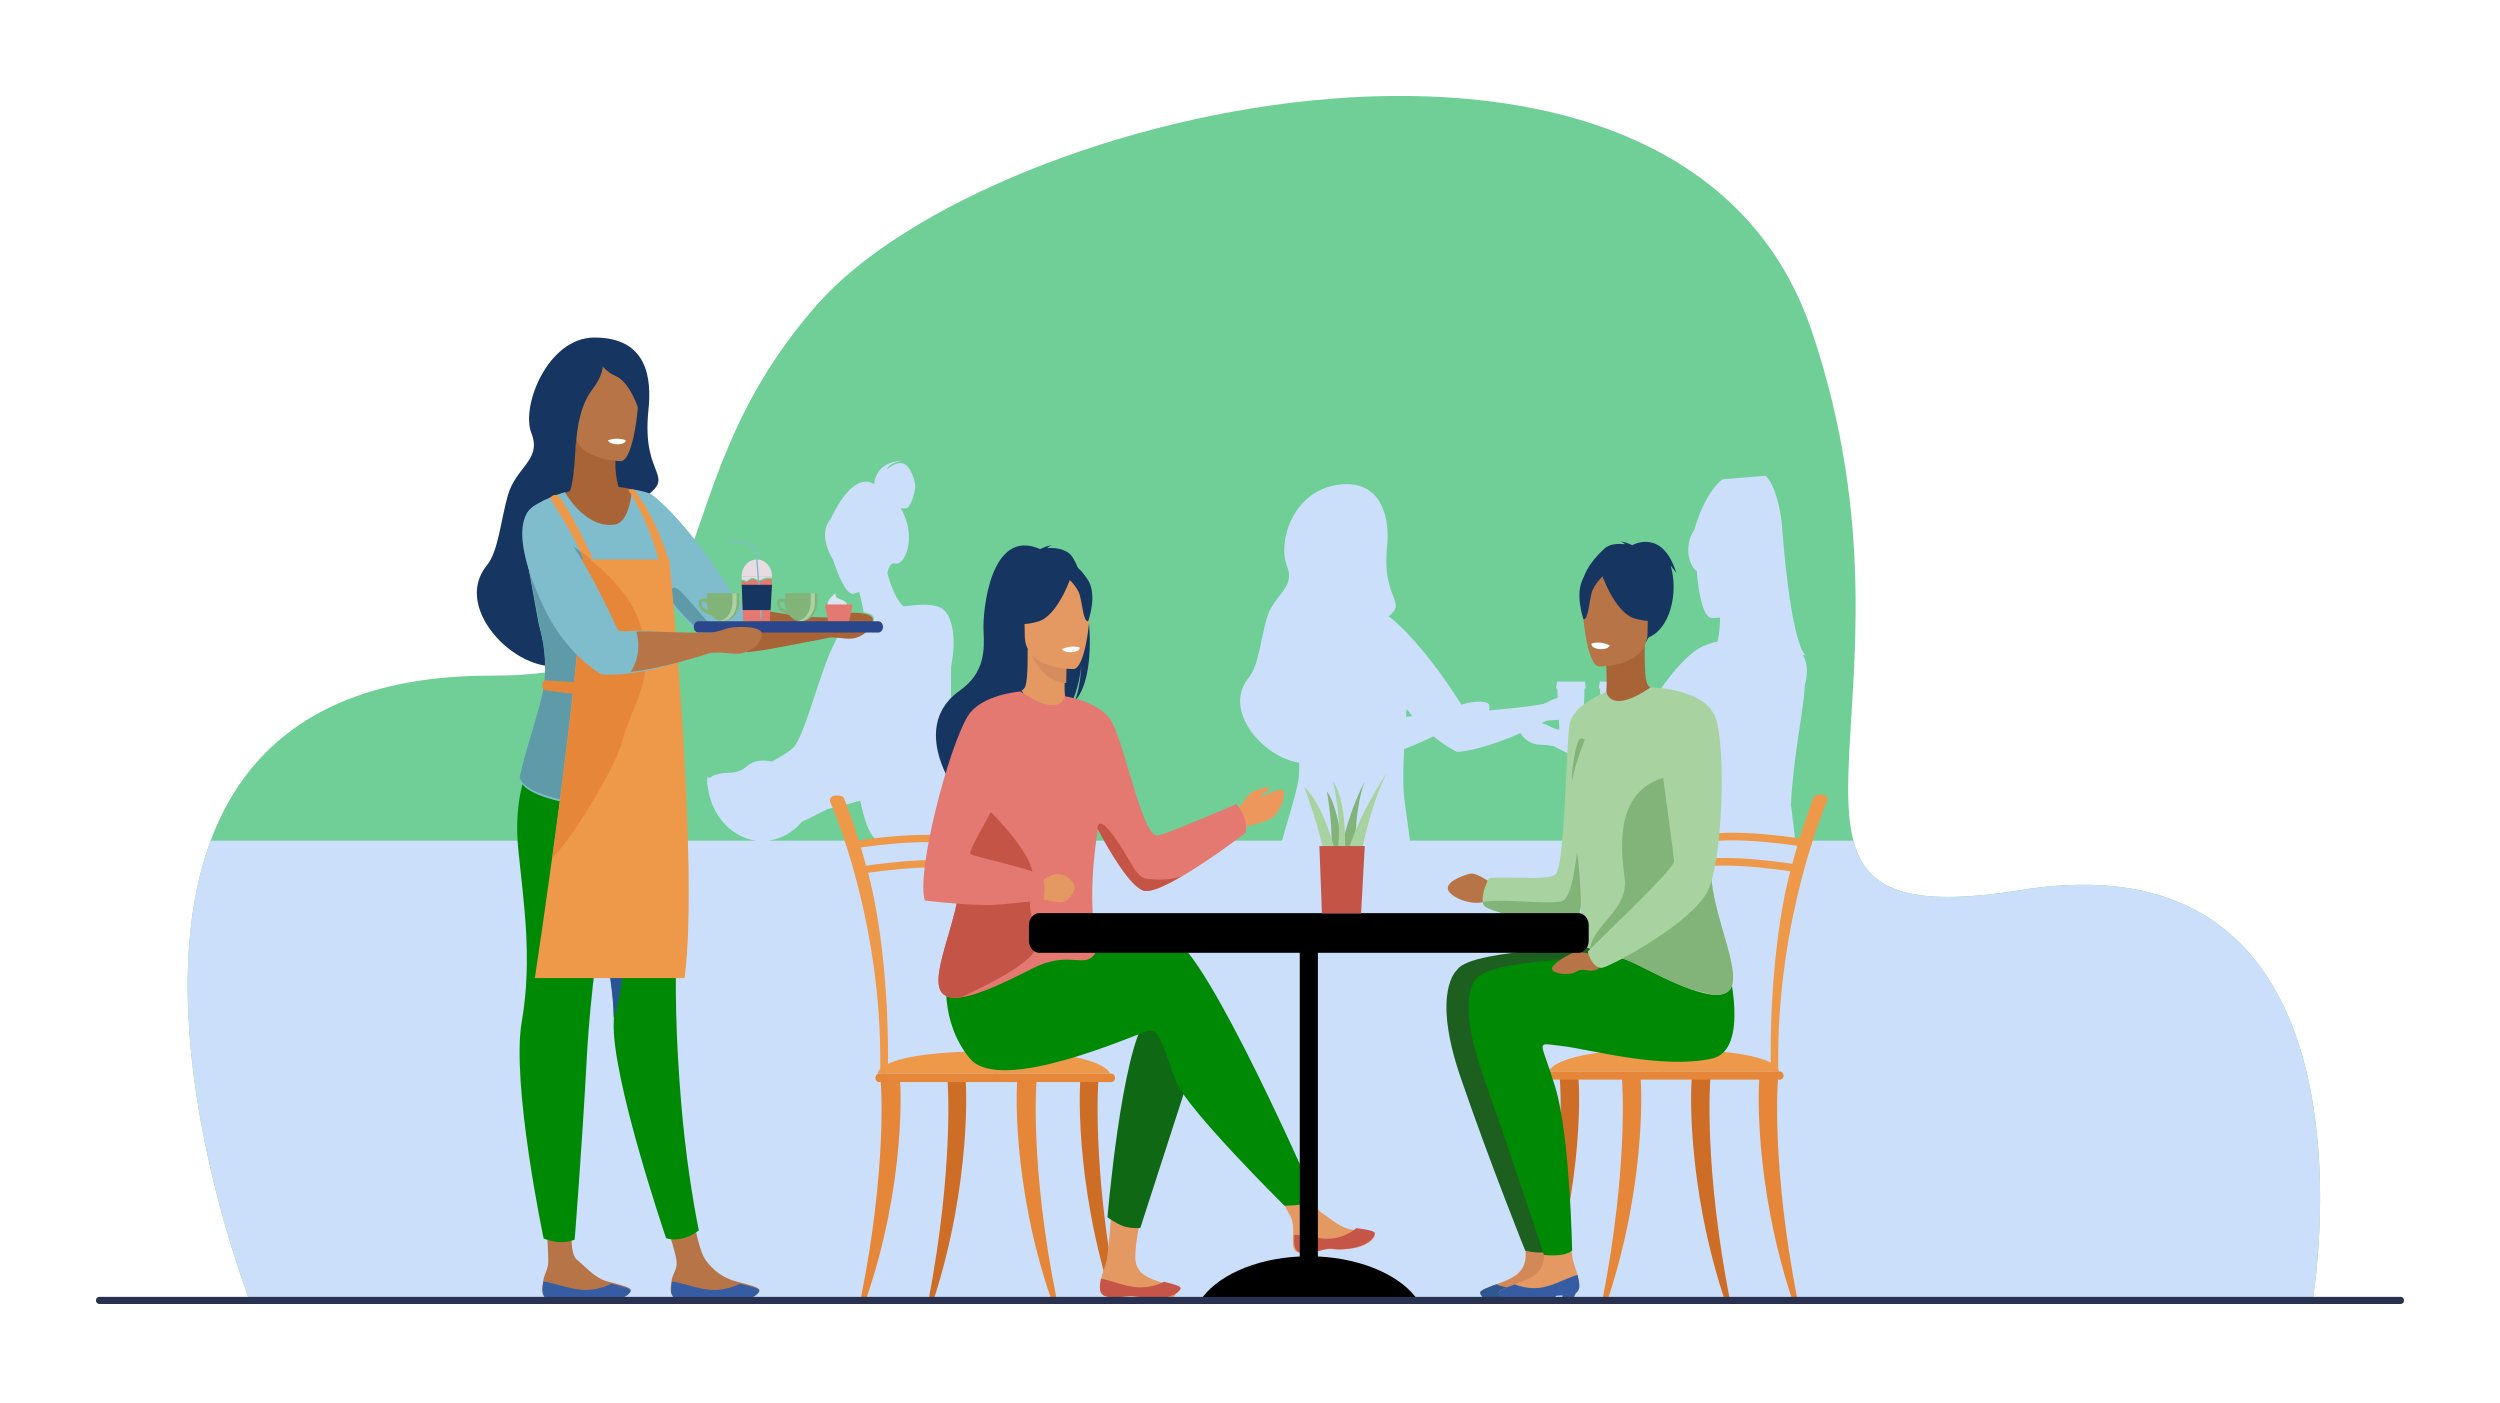 <svg width="834" height="468" viewBox="0 0 834 468" fill="none" xmlns="http://www.w3.org/2000/svg">
<g filter="url(#filter0_d)">
<path d="M88.531 427.47C88.531 427.47 6.025 218.392 168.634 218.392C254.552 218.392 219.157 161.028 277.568 94.639C335.983 28.251 565.838 -25.028 609.316 103.173C652.793 231.372 575.386 306.622 679.219 289.924C803.99 269.861 776.398 427.47 776.398 427.47H88.531Z" fill="#6FCF97"/>
<path d="M776.4 427.454H417.412H381.834H88.523C88.091 426.351 67.6 373.879 67.6 321.782C67.6 305.061 69.71 288.383 75.273 273.452H257.346C248.104 272.322 240.902 263.327 240.902 252.394H242.131C242.733 251.56 244.21 251.299 245.797 250.993C247.671 250.635 251.107 251.354 254.18 248.597C255.682 247.25 257.798 246.718 259.783 246.718C260.752 246.718 261.687 246.846 262.51 247.064C265.971 245.154 269.029 243.252 269.957 242.064C273.295 237.797 277.308 222.304 281.048 212.828H281.038C281.43 211.474 283.715 206.803 284.4 205.418C285.234 205.472 286.179 205.562 287.245 205.699C287.654 205.752 288.052 205.777 288.44 205.777C294.161 205.777 297.483 200.336 296.268 198.596C295.805 197.931 294.59 197.488 293.095 197.243C292.957 196.326 292.754 195.271 292.521 194.199L292.518 194.198V194.198C292.231 192.896 291.907 191.575 291.62 190.45C290.473 190.9 289.689 191.108 289.689 191.108C289.618 191.123 289.544 191.129 289.473 191.129C287.273 191.129 284.572 185.004 282.952 179.858C282.952 179.858 278.733 173.306 280.802 168.324C281.227 167.306 281.673 166.62 282.115 166.17C282.996 164.199 287.965 153.682 293.831 153.682C294.743 153.682 295.677 153.936 296.619 154.515C296.639 153.88 297.064 147.041 306.121 146.684C306.121 146.684 301.669 147.295 300.899 149.547C300.899 149.547 303.15 147.482 305.351 147.482C305.705 147.482 306.06 147.535 306.401 147.659C308.872 148.554 310.32 153.531 310.337 155.167C310.35 156.804 308.98 162.08 307.41 162.529C307.137 162.608 306.84 162.64 306.543 162.64C306.195 162.64 305.844 162.597 305.513 162.531C305.928 163.28 306.34 164.106 306.728 165.029C310.158 173.126 306.978 181.049 304.028 181.049C303.869 181.049 303.714 181.026 303.556 180.979C303.417 180.937 303.286 180.917 303.157 180.917C301.517 180.917 301.041 184.239 301.041 184.239L301.031 184.231C302.678 190.612 305.108 194.447 306.526 195.294C306.863 195.25 307.231 195.208 307.582 195.169L307.586 195.157L310.114 194.896L310.164 194.891L310.191 194.889C310.921 194.815 311.967 194.737 313.121 194.737C314.958 194.737 317.074 194.935 318.633 195.66C318.633 195.66 319.737 196.012 320.851 197.642C321.965 199.268 323.085 202.167 323.123 207.262L323.119 207.259V207.264C323.129 207.831 323.119 208.43 323.096 209.058C323.025 210.861 322.734 213.048 322.276 215.477C322.289 219.048 322.276 224.398 322.262 228.103C325.792 232.637 336.989 259.565 337.107 264.67C337.124 265.392 336.601 266.079 335.669 266.724C336.155 268.672 336.547 270.913 336.756 273.452H417.412H432.678C434.461 266.945 437.259 258.443 438.095 253.508C438.207 252.86 438.285 252.278 438.319 251.765C438.427 250.259 438.46 248.819 438.437 247.429C426.484 245.767 412.588 229.896 421.597 219.044C424.851 215.124 425.549 206.391 427.561 199.357C429.9 191.169 437.353 189.333 434.299 181.719C431.244 174.105 436.017 156.982 451.171 154.749C452.262 154.588 453.29 154.511 454.259 154.511C466.642 154.511 468.617 167.118 467.759 175.216C465.847 193.149 474.682 193.353 468.215 198.702C468.586 198.855 468.729 198.951 468.729 198.951C468.729 198.951 478.532 205.987 492.562 228.099C494.247 227.486 496.63 227.051 498.558 227.051C499.935 227.051 501.089 227.272 501.577 227.808C501.974 228.239 502.016 229.054 501.73 230.001C505.745 229.578 511.815 229.209 519.669 227.901C520.49 227.602 521.417 227.206 522.28 226.709C522.868 226.373 523.705 226.067 524.648 225.821L524.478 222.684H524.065L524.452 220.382H533.757L534.022 222.684H533.609L533.482 226.09L533.207 233.212L533.085 236.489H537.55C537.523 235.964 537.629 235.53 537.883 235.254C538.18 234.936 538.704 234.73 539.382 234.614L539.303 233.212L538.921 226.09L538.736 222.684H538.323L538.704 220.382H548.015L548.275 222.684H547.862L547.734 226.09L547.464 233.212L547.369 235.731C547.639 235.844 547.883 235.964 548.095 236.085C548.349 236.229 548.598 236.364 548.857 236.489H550.833C564.127 211.384 573.289 208.506 573.289 208.506C574.11 208.185 575.074 207.752 575.943 207.499C576.091 207.446 576.24 207.398 576.398 207.362L576.446 207.351C576.642 207.291 576.833 207.242 577.018 207.213L577.008 207.233C577.32 207.166 577.627 207.099 577.94 207.04C578.655 204.145 578.819 201.262 578.792 199.056C577.876 199.126 577.113 199.143 576.6 199.143C576.139 199.143 575.869 199.129 575.869 199.129C573.12 198.789 571.568 190.551 571.044 183.561C571.044 183.558 567.628 181.169 568.29 174.956C568.507 172.96 569.211 171.204 570.218 169.736H570.212C574.275 155.892 579.756 152.885 579.756 152.885L593.993 151.721C597.367 154.906 598.791 162.929 599.247 166.279C599.337 166.804 599.395 167.313 599.427 167.785C599.634 170.844 602.186 206.42 607.366 211.67L606.339 211.493C607.583 213.234 608.457 216.288 607.107 221.573C606.529 231.341 603.24 245.076 602.435 261.848C602.52 262.065 602.584 262.294 602.61 262.535L603.913 273.452H623.298C626.523 285.708 635.003 292.23 654.795 292.23C661.543 292.23 669.599 291.473 679.217 289.924C686.679 288.724 693.607 288.162 700.021 288.162C767.926 288.162 778.995 351.412 778.995 392.676C778.995 412.247 776.5 426.871 776.4 427.454V427.454ZM483.193 238.663C480.55 239.924 477.07 241.497 473.411 242.898C473.13 248.256 472.982 253.601 473.331 258.062C473.559 260.912 474.666 267.823 475.365 273.452H562.824C562.861 266.743 562.972 260.714 563.221 258.648L563.904 249.498C562.405 248.885 560.96 248.263 559.62 247.661C555.531 250.838 552.602 252.134 552.602 252.134C550.552 252.021 548.195 251.583 545.727 250.946C543.079 250.267 540.298 249.362 537.645 248.392C530.484 245.783 523.742 242.184 523.128 241.858C522.058 241.664 520.622 241.497 518.689 241.435C515.522 241.333 513.313 239.432 512.244 237.564C510.316 238.414 508.192 239.291 506.031 240.076C505.385 240.312 504.728 240.546 504.066 240.775C504.018 240.79 503.976 240.806 503.928 240.821C503.298 241.039 502.673 241.244 502.037 241.446C501.99 241.462 501.947 241.477 501.9 241.493C501.264 241.695 500.634 241.885 499.998 242.071C499.961 242.079 499.93 242.091 499.892 242.102C499.257 242.285 498.621 242.46 498.002 242.622L497.954 242.634C497.88 242.653 497.806 242.669 497.737 242.689C497.53 242.739 497.324 242.794 497.117 242.84C496.995 242.871 496.874 242.898 496.746 242.929C496.566 242.968 496.392 243.01 496.211 243.049C496.058 243.085 495.91 243.116 495.756 243.151C495.613 243.182 495.465 243.213 495.322 243.24C495.131 243.278 494.951 243.314 494.766 243.349C494.66 243.368 494.548 243.388 494.437 243.407C494.22 243.45 493.998 243.484 493.786 243.519C493.712 243.527 493.643 243.543 493.574 243.55C493.32 243.589 493.076 243.624 492.827 243.655C492.795 243.659 492.758 243.667 492.721 243.671C492.451 243.705 492.181 243.733 491.921 243.756L491.884 243.76C491.614 243.787 491.344 243.807 491.074 243.822C491.074 243.822 487.727 242.339 483.193 238.663V238.663ZM291.971 260.085C290.415 260.547 288.869 260.974 287.394 261.362C285.335 261.906 283.418 262.372 281.821 262.745C281.73 262.768 281.642 262.787 281.558 262.807L281.507 262.822C280.363 263.117 276.407 265.377 272.701 267.057C272.643 267.081 272.593 267.104 272.535 267.127C269.619 270.591 265.687 272.912 261.289 273.452H296.784C296.821 273.172 296.855 272.896 296.892 272.629C294.894 271.231 293.271 266.359 291.971 260.085V260.085ZM525.045 233.115L524.997 233.122C523.064 233.181 521.618 233.351 520.554 233.542C520.416 233.616 519.971 233.852 519.288 234.206C520.125 234.439 520.866 234.718 521.396 235.025C522.264 235.522 523.191 235.914 524.012 236.213C524.42 236.283 524.822 236.349 525.225 236.411L525.05 233.212L525.045 233.115V233.115ZM474.232 229.531C474.184 230.374 474.131 231.236 474.078 232.121C474.751 232.044 475.444 231.962 476.175 231.877C475.529 231.135 474.878 230.354 474.232 229.531ZM570.996 182.834C571.001 183.072 571.017 183.309 571.044 183.551C571.028 183.31 571.012 183.072 570.996 182.834Z" fill="#CBDFFA"/>
<path d="M228.776 423.571C229.024 426.976 233.388 426.678 238.295 426.007C243.203 425.332 241.87 427.025 248.748 427.075C255.627 427.124 257.978 424.577 258.304 423.483C258.596 422.514 255.277 421.725 251.728 420.795C251.281 420.68 250.833 420.558 250.386 420.436C246.383 419.342 242.923 416.936 240.277 413.169C237.294 408.921 234.567 389.586 234.567 389.586L223.82 391.816C223.82 391.816 230.075 408.387 230.717 413.821C231.005 416.261 229.444 417.889 229.078 420.025C228.882 421.184 228.688 422.373 228.776 423.571" fill="#B77446"/>
<path d="M238.338 426.358C240.28 425.865 241.934 427.029 248.785 427.075C255.638 427.121 257.98 424.751 258.304 423.733C258.595 422.831 255.289 422.097 251.753 421.231L251.712 421.299C251.712 421.299 247.319 423.789 241.673 423.247C237.072 422.803 232.366 420.848 229.191 420.515C228.996 421.593 228.802 422.7 228.891 423.814C229.138 426.983 232.534 427.838 238.338 426.358" fill="#365DA4"/>
<path d="M238.126 403.465C238.126 403.465 235.398 405.573 232.833 406.116C228.987 406.931 227.201 406.027 227.201 406.027C227.201 406.027 208.7 351.817 209.755 333.5C209.781 333.058 209.795 332.592 209.8 332.095C209.83 328.917 209.439 324.683 208.762 319.809C208.513 318.02 208.226 316.149 207.906 314.213C207.165 309.696 206.247 304.822 205.237 299.854C204.795 297.669 204.33 295.461 203.86 293.257C199.209 271.583 193.525 250.224 193.525 250.224C193.525 250.224 226.912 237.499 228.8 249.393C229.525 253.957 231.938 272.224 230.852 300.153C229.975 322.634 230.542 340.171 232.206 360.521C233.67 378.396 236.175 393.771 238.126 403.465" fill="#008905"/>
<path d="M209.703 332.414C209.735 329.196 209.334 324.91 208.641 319.975C208.386 318.163 208.092 316.27 207.765 314.309C207.006 309.735 206.066 304.801 205.033 299.771C204.58 297.559 204.105 295.323 203.623 293.092C204.298 286.397 204.842 281.803 204.842 281.803C204.842 281.803 219.032 304.046 209.703 332.414" fill="#285493"/>
<path d="M185.973 423.58C186.22 426.976 190.532 426.98 195.42 426.307C200.308 425.634 199.016 427.025 205.867 427.075C212.718 427.124 215.062 424.584 215.387 423.493C215.676 422.527 212.371 421.74 208.835 420.812C208.39 420.698 207.944 420.576 207.498 420.455C203.51 419.363 200.853 416.07 197.429 413.207C194.185 410.492 196.455 397.331 196.455 397.331L186.389 393.335C186.389 393.335 187.907 406.571 187.907 413.857C187.907 416.314 186.638 417.914 186.273 420.044C186.078 421.2 185.885 422.386 185.973 423.58" fill="#B77446"/>
<path d="M195.42 426.356C196.562 426.083 199.016 427.026 205.867 427.072C212.718 427.119 215.062 424.749 215.387 423.732C215.676 422.831 212.371 422.097 208.835 421.231L208.794 421.299C208.794 421.299 204.401 423.788 198.755 423.246C194.154 422.802 189.448 420.848 186.273 420.515C186.078 421.593 185.885 422.699 185.973 423.813C186.22 426.98 189.139 427.87 195.42 426.356" fill="#365DA4"/>
<path d="M213.721 246.245C213.721 246.245 202.734 309.381 200.878 343.744C199.022 378.106 196.705 406.554 196.705 406.554C196.705 406.554 194.308 407.55 191.557 407.372C188.652 407.178 186.35 406.147 186.35 406.147C186.35 406.147 175.46 354.448 179.067 333.753C182.674 313.058 179.669 293.973 177.938 276.807C175.455 252.195 185.007 240.754 191.675 232.954C198.424 225.062 213.721 246.245 213.721 246.245Z" fill="#008905"/>
<path d="M221.319 129.803C222.404 119.495 221.206 105.575 203.266 105.603C187.774 105.63 178.698 128.492 182.265 137.483C185.831 146.477 177.131 148.648 174.4 158.315C172.053 166.624 171.236 176.937 167.439 181.566C155.197 196.489 179.191 219.441 193.656 214.602C220.003 205.786 223.396 204.472 222.461 180.38C221.981 168.036 213.729 163.255 218.969 159.684C231.625 151.056 218.865 153.137 221.319 129.803" fill="#163560"/>
<path d="M217.388 156.598C217.115 156.598 214.963 155.846 211.351 155.454C209.589 149.393 210.544 143.049 210.544 143.049L197.18 138.406C196.536 154.625 195.26 156.648 194.992 156.896C192.226 157.648 189.268 158.694 186.142 160.148C186.142 160.148 194.674 215.862 191.009 226.492C187.344 237.127 185.951 246.564 185.951 246.564L225.711 247.126C225.711 247.126 225.155 210.63 226.987 197.713C228.819 184.796 217.388 156.598 217.388 156.598" fill="#A86337"/>
<path d="M212.168 146.841C212.168 146.841 195.913 146.798 196.092 135.086C196.272 123.37 194.295 115.475 204.681 115.009C215.068 114.539 217.015 119.052 217.777 122.979C218.539 126.905 216.401 146.551 212.168 146.841" fill="#B77446"/>
<path d="M248.567 211.137C250.972 211.004 253.383 210.348 256.639 210.086L256.431 196.168C253.844 196.203 251.869 195.008 251.317 194.106C233.921 165.707 222.318 157.94 222.318 157.94C222.318 157.94 221.005 157.034 215.869 156.214C215.869 156.214 215.131 167.012 210.351 167.929C202.083 169.511 195.421 160.72 193.476 157.178C193.476 157.178 183.982 159.963 181.195 163.649C179.193 166.297 179.455 172.639 180.048 176.626C180.237 177.888 180.459 178.919 180.652 179.516C181.24 181.32 183.463 194.559 184.477 199.831C184.501 199.964 184.524 200.089 184.546 200.202C184.617 200.554 184.678 200.862 184.734 201.124L184.739 201.143C184.798 201.425 184.848 201.643 184.888 201.788C184.911 201.87 184.934 201.96 184.959 202.046L184.963 202.061C186.428 207.482 187.31 213.008 186.791 219.783C186.729 220.58 186.572 221.541 186.338 222.622C185.015 230.495 179.518 246.019 178.377 253.146C179.035 254.755 180.525 256.028 182.339 257.043C184.704 258.367 187.612 259.25 189.927 259.867C191.719 260.347 194.476 260.882 197.655 261.296C199.341 261.515 201.147 261.702 202.987 261.823C203.246 261.843 203.503 261.862 203.763 261.874C215.628 262.558 228.914 262.218 230.645 255.669C231.475 252.529 228.167 233.635 227.726 228.019C226.955 218.159 228.212 204.654 228.779 194.196C238.517 206.654 248.567 211.137 248.567 211.137" fill="#80BDCC"/>
<path d="M205.864 112.659C205.864 112.659 207.594 116.511 202.511 123.043C197.428 129.576 197.18 141.218 197.18 141.218C197.18 141.218 188.613 122.288 193.184 116.241C197.754 110.199 205.864 112.659 205.864 112.659" fill="#163560"/>
<path d="M201.098 107.989C201.098 107.989 209.126 104.889 217.093 113.944C220.524 117.847 220.006 125.518 218.168 129.971C218.168 129.971 215.345 120.433 210.207 118.349C205.068 116.273 201.098 107.989 201.098 107.989Z" fill="#163560"/>
<path d="M207.831 139.856C207.831 139.856 208.015 141.144 211.097 141.217C211.097 141.217 213.684 141.28 213.721 139.887C213.721 139.887 211.309 138.684 207.831 139.856" fill="white"/>
<path d="M212.527 240.199C210.256 249.02 208.937 256.277 203.235 261.184C201.377 261.063 199.552 260.877 197.849 260.659C194.639 260.246 191.854 259.713 190.044 259.235C187.705 258.62 184.767 257.74 182.379 256.421C180.547 255.409 179.042 254.141 178.377 252.538C179.53 245.436 185.082 229.969 186.418 222.124C186.549 221.357 186.64 220.668 186.683 220.065C187.178 213.038 186.383 207.267 185.029 201.636L185.025 201.621C184.951 201.317 184.878 201.022 184.803 200.722L184.799 200.699C184.751 200.508 184.687 200.193 184.608 199.784C184.587 199.671 184.563 199.547 184.539 199.415C183.624 194.438 180.891 179.157 180.281 177.122C180.088 176.476 180.211 175.036 180.023 173.674L184.813 168.397C184.813 168.397 212.296 181.838 218.35 200.376C224.405 218.914 215.787 227.548 212.527 240.199" fill="#5F9AA8"/>
<path d="M266.738 206.239C260.714 208.404 254.161 210.303 249.17 210.573C249.17 210.573 238.986 206.144 229.19 193.798C228.776 191.698 228.378 188.18 230.62 189.198C233.766 190.619 245.398 207.547 249.8 207.901C252.95 208.153 261.908 206.948 266.738 206.239Z" fill="#5F9AA8"/>
<path d="M295.942 198.974C294.653 197.128 287.533 197.005 284.722 198.087C283.647 198.504 282.509 198.789 281.515 198.981C275.463 199.012 270.422 198.38 266.365 197.748C262.039 197.074 258.835 196.4 256.712 196.531C255.527 199.239 253.723 204.07 254.19 210.573C257.364 210.28 261.065 209.695 264.286 209.067C272.994 207.38 281.034 205.931 281.753 205.677C283.019 205.654 284.719 205.731 286.965 206.02C293.377 206.848 297.235 200.815 295.942 198.974Z" fill="#A86337"/>
<path d="M239.212 195.125C239.481 195.924 240.691 196.356 241.287 196.524C241.049 195.893 240.899 195.207 240.858 194.486C240.49 193.906 239.909 193.569 239.483 193.655C239.102 193.737 238.872 194.109 239.212 195.125V195.125ZM238.65 192.898C239.153 192.538 240.134 192.679 240.845 192.851V191.664C240.845 191.401 240.861 191.146 240.889 190.891H251.547C251.574 191.146 251.59 191.401 251.59 191.664V194.074C251.59 197.477 249.173 200.264 246.217 200.264C244.617 200.264 243.175 199.444 242.189 198.155L242.19 198.159C242.19 198.159 239.654 197.437 238.858 196.348C238.062 195.262 237.804 193.498 238.65 192.898" fill="#82B378"/>
<path d="M250.749 191.664V194.074C250.749 197.477 248.412 200.264 245.556 200.264C245.32 200.264 245.086 200.244 244.858 200.205C247.387 199.797 249.353 197.194 249.353 194.074V191.664C249.353 191.405 249.338 191.142 249.31 190.891H250.707C250.734 191.142 250.749 191.405 250.749 191.664Z" fill="#ACD1A3"/>
<path d="M265.3 195.125C265.569 195.924 266.777 196.356 267.373 196.524C267.134 195.889 266.985 195.203 266.944 194.486C266.576 193.906 265.994 193.565 265.569 193.655C265.188 193.733 264.96 194.109 265.3 195.125ZM264.735 192.894C265.239 192.538 266.222 192.679 266.93 192.847V191.664C266.93 191.401 266.947 191.142 266.974 190.891H277.633C277.661 191.142 277.678 191.401 277.678 191.664V194.074C277.678 197.477 275.258 200.264 272.304 200.264C270.704 200.264 269.261 199.444 268.275 198.155H268.278C268.278 198.155 265.739 197.437 264.946 196.348C264.15 195.258 263.891 193.498 264.735 192.894" fill="#82B378"/>
<path d="M276.836 191.664V194.074C276.836 197.477 274.499 200.264 271.643 200.264C271.406 200.264 271.172 200.244 270.945 200.205C273.476 199.797 275.441 197.194 275.441 194.074V191.664C275.441 191.401 275.427 191.142 275.398 190.891H276.797C276.823 191.142 276.836 191.401 276.836 191.664" fill="#ACD1A3"/>
<path d="M252.432 186.84L252.492 188.306L252.536 189.384L252.812 196.247L252.837 196.832L252.976 200.264H261.729L261.926 196.832L261.96 196.247L262.357 189.384L262.42 188.306L262.53 186.359L262.506 186.299C262.506 186.299 260.465 185.9 259.24 186.743C258.58 187.198 257.886 186.926 257.213 186.658C256.64 186.43 256.08 186.199 255.566 186.419C254.45 186.9 254.375 187.504 253.487 187.105C253.221 186.982 252.839 186.9 252.432 186.84" fill="#E37970"/>
<path d="M261.927 196.515L261.933 196.387L262.328 189.067L262.389 187.917L262.499 185.841L262.475 185.777C262.475 185.777 261.995 185.678 261.361 185.678C260.692 185.678 259.856 185.789 259.232 186.25C258.978 186.437 258.717 186.509 258.453 186.509C258.042 186.509 257.627 186.334 257.219 186.159C256.814 185.984 256.413 185.809 256.033 185.809C255.878 185.809 255.731 185.837 255.583 185.904C254.73 186.302 254.49 186.776 254.02 186.776C253.879 186.776 253.722 186.732 253.519 186.636C253.255 186.505 252.876 186.418 252.471 186.354L252.531 187.917L252.575 189.067L252.801 195.094L252.575 189.067L252.531 187.917L252.471 186.354L252.432 185.268H262.53L262.499 185.841L262.389 187.917L262.328 189.067L261.933 196.387L261.927 196.515" fill="#E8DBE2"/>
<path d="M261.729 200.264H252.976L252.837 196.832L252.812 196.246L252.764 195.034L252.536 189.383L252.492 188.305L252.432 186.839C252.839 186.899 253.221 186.981 253.487 187.104C253.691 187.194 253.85 187.235 253.991 187.235C254.464 187.235 254.706 186.791 255.566 186.418C255.714 186.354 255.863 186.328 256.018 186.328C256.401 186.328 256.805 186.492 257.213 186.656C257.624 186.821 258.041 186.985 258.456 186.985C258.722 186.985 258.984 186.918 259.24 186.742C259.868 186.31 260.71 186.205 261.384 186.205C262.022 186.205 262.506 186.298 262.506 186.298L262.53 186.358L262.42 188.305L262.357 189.383L261.96 196.246L261.953 196.366L261.926 196.832L261.729 200.264" fill="#E37970"/>
<path d="M262.527 185.268H252.436C252.434 185.212 252.432 185.157 252.432 185.101C252.432 182.086 254.693 179.644 257.482 179.644C260.268 179.644 262.53 182.086 262.53 185.101C262.53 185.157 262.527 185.212 262.527 185.268" fill="#E8DBE2"/>
<path d="M258.702 199.326L259.164 199.265C259.135 198.953 257.659 177.921 257.426 176.518C257.176 174.976 255.785 174.517 255.724 174.498L255.699 174.494L248.305 173.084L248.224 173.573L255.606 174.98C255.732 175.022 256.778 175.419 256.971 176.603C257.201 177.986 258.695 199.253 258.702 199.326Z" fill="#80BDCC"/>
<path d="M252.432 188.08L252.477 189.225L252.758 196.515H262.063L262.467 189.225L262.53 188.08H252.432Z" fill="#163560"/>
<path d="M287.776 195.421C287.75 195.324 287.776 193.598 285.458 192.975C283.139 192.347 283.834 190.891 283.834 190.891C283.834 190.891 280.462 192.963 281.132 195.421C281.801 197.882 287.776 195.421 287.776 195.421" fill="#DDE3F2"/>
<path d="M281.248 200.264H288.258L289.459 194.64H280.202L281.248 200.264Z" fill="#E37970"/>
<path d="M298.039 204.013H237.962C237.123 204.013 236.443 203.171 236.443 202.136C236.443 201.101 237.123 200.264 237.962 200.264H298.039C298.878 200.264 299.557 201.101 299.557 202.136C299.557 203.171 298.878 204.013 298.039 204.013Z" fill="#2B478B"/>
<path d="M199.149 179.644H228.291C228.291 179.644 238.364 282.222 233.37 319.293H183.426C183.426 319.293 200.57 206.37 199.149 179.644" fill="#EE9849"/>
<path d="M218.351 200.66C215.649 192.391 208.678 185.141 201.788 179.644H199.247C199.959 193.06 195.993 228.23 191.871 259.889L189.317 278.992C195.017 274.086 210.26 249.257 212.529 240.444C215.789 227.806 224.404 219.18 218.351 200.66" fill="#E58638"/>
<path d="M241.26 210.514C241.26 210.514 227.011 216.225 215.063 217.642C211.626 218.05 208.341 218.21 205.587 217.932C205.587 217.932 193.652 211.549 185.938 194.618C171.036 161.912 185.573 160.9 185.573 160.9C185.573 160.9 196.806 171.688 210.854 202.66C211.345 203.742 212.892 203.754 216.938 203.444C221.258 203.115 229.618 204.535 241.403 204.362C241.403 204.362 241.54 204.892 241.474 206.504C241.328 210.058 241.26 210.514 241.26 210.514" fill="#80BDCC"/>
<path d="M258.893 203.714C257.494 201.823 249.846 201.749 246.836 202.882C245.075 203.547 243.159 203.896 241.869 204.074V204.055C230.082 204.215 221.6 203.379 217.279 203.691C218.215 207.008 218.619 211.986 215.404 217.134C226.841 215.849 240.619 211.239 241.777 210.849C243.118 210.678 245.472 210.585 249.288 211.031C256.176 211.837 260.288 205.604 258.893 203.714" fill="#B77446"/>
<path d="M187.068 219.948L197.732 220.609L197.212 224.632L186.874 223.288C186.325 223.218 185.92 222.618 185.953 221.927L185.99 221.152C186.024 220.448 186.505 219.909 187.068 219.948" fill="#E58638"/>
<path d="M191.086 158.211C191.086 158.211 189.638 157.587 188.475 159.151C188.475 159.151 197.681 173.461 199.613 179.644L202.781 179.359C202.781 179.359 195.389 163.123 191.086 158.211" fill="#EE9849"/>
<path d="M201.94 179.419C200.809 178.507 199.68 177.644 198.574 176.833C199.012 177.876 199.37 178.834 199.606 179.644L201.94 179.419Z" fill="#E58638"/>
<path d="M214.563 156.436C214.563 156.436 221.196 165.779 224.911 180.582L228.027 179.813C228.027 179.813 224.454 166.852 216.794 156.705C216.794 156.705 215.475 155.809 214.563 156.436Z" fill="#EE9849"/>
<path d="M596.973 350.44H596.994C597.68 350.429 598.233 349.85 598.221 349.147C597.517 299.151 614.33 260.705 614.501 260.324C614.784 259.684 614.729 258.255 612.919 258.073C611.336 257.914 610.354 258.313 610.071 258.95C610.024 259.047 606.275 268.197 602.111 284.1C598.272 298.759 595.356 322.767 595.729 349.186C595.737 349.881 596.295 350.44 596.973 350.44" fill="#EE9849"/>
<path d="M559.484 350.441H559.5C560.186 350.43 560.742 349.851 560.73 349.148C560.028 299.152 576.84 260.706 577.01 260.326C577.294 259.685 577.241 258.257 575.427 258.074C573.844 257.915 572.862 258.315 572.578 258.951C572.533 259.049 568.787 268.199 564.618 284.101C560.778 298.76 557.864 322.768 558.238 349.187C558.246 349.882 558.802 350.441 559.484 350.441" fill="#EE9849"/>
<path d="M608.07 275.68C608.67 275.68 609.193 275.242 609.3 274.621C609.415 273.929 608.959 273.273 608.282 273.153C607.201 272.967 581.704 268.587 570.289 272.241C569.634 272.45 569.272 273.165 569.476 273.836C569.681 274.504 570.383 274.877 571.038 274.667C581.878 271.196 607.602 275.614 607.857 275.661C607.929 275.673 608.002 275.68 608.07 275.68" fill="#EE9849"/>
<path d="M605.161 284.1C605.754 284.1 606.284 283.661 606.386 283.04C606.504 282.349 606.046 281.693 605.368 281.572C604.288 281.386 578.791 277.007 567.378 280.66C566.721 280.869 566.356 281.584 566.564 282.256C566.771 282.923 567.471 283.3 568.128 283.086C578.969 279.616 604.69 284.034 604.949 284.08C605.021 284.092 605.089 284.1 605.161 284.1" fill="#EE9849"/>
<path d="M598.473 350.441H521.644C521.644 350.441 523.431 341.903 567.927 343.173C599.412 344.073 598.473 350.441 598.473 350.441Z" fill="#EE9849"/>
<path d="M604.721 427.104C595.815 381.503 598.106 353.515 598.114 353.166C598.14 352.463 596.859 351.826 596.17 351.803C595.477 351.791 592.399 351.593 592.044 352.195C591.579 352.983 589.787 387.462 603.06 427.104H604.721" fill="#E58638"/>
<path d="M539.501 427.105C548.408 381.503 546.12 353.516 546.104 353.167C546.085 352.464 547.366 351.827 548.052 351.804C548.749 351.792 551.822 351.594 552.178 352.196C552.645 352.984 554.439 387.463 541.163 427.105H539.501Z" fill="#E58638"/>
<path d="M518.775 427.104C527.681 381.502 525.395 353.515 525.38 353.166C525.361 352.463 526.639 351.826 527.329 351.803C528.023 351.791 531.098 351.593 531.454 352.195C531.92 352.983 533.714 387.462 520.439 427.104H518.775Z" fill="#CE6D25"/>
<path d="M582.169 427.105C573.259 381.503 575.549 353.516 575.562 353.166C575.582 352.464 574.306 351.827 573.615 351.804C572.92 351.792 569.845 351.594 569.49 352.196C569.023 352.984 567.228 387.463 580.505 427.105H582.169" fill="#CE6D25"/>
<path d="M521.208 353.165H598.817C599.467 353.165 600.001 352.552 600.001 351.803C600.001 351.053 599.467 350.44 598.817 350.44H521.208C520.557 350.44 520.024 351.053 520.024 351.803C520.024 352.552 520.557 353.165 521.208 353.165Z" fill="#E58638"/>
<path d="M299.932 351.159H299.915C299.211 351.151 298.648 350.57 298.659 349.865C299.373 299.655 282.191 261.051 282.018 260.669C281.725 260.026 281.78 258.591 283.633 258.408C285.251 258.248 286.255 258.646 286.548 259.289C286.59 259.386 290.423 268.575 294.68 284.544C298.607 299.265 301.584 323.374 301.208 349.9C301.198 350.602 300.629 351.159 299.932 351.159" fill="#EE9849"/>
<path d="M337.019 351.159H336.999C336.326 351.151 335.788 350.57 335.798 349.865C336.481 299.655 320.044 261.051 319.879 260.669C319.602 260.026 319.655 258.591 321.424 258.408C322.975 258.248 323.936 258.646 324.213 259.289C324.256 259.386 327.919 268.575 331.992 284.544C335.748 299.265 338.597 323.374 338.237 349.9C338.227 350.602 337.683 351.159 337.019 351.159" fill="#EE9849"/>
<path d="M289.011 276.18C288.419 276.18 287.897 275.763 287.793 275.167C287.68 274.504 288.131 273.875 288.804 273.76C289.875 273.581 315.148 269.381 326.461 272.884C327.114 273.086 327.475 273.771 327.271 274.411C327.067 275.055 326.371 275.413 325.722 275.212C314.977 271.883 289.477 276.12 289.219 276.165C289.149 276.176 289.078 276.18 289.011 276.18" fill="#EE9849"/>
<path d="M291.536 284.615C290.944 284.615 290.422 284.195 290.318 283.599C290.204 282.937 290.656 282.308 291.329 282.193C292.399 282.014 317.673 277.817 328.986 281.319C329.638 281.52 330 282.204 329.795 282.844C329.591 283.488 328.899 283.845 328.246 283.644C317.499 280.318 292.001 284.552 291.747 284.597C291.677 284.608 291.606 284.615 291.536 284.615" fill="#EE9849"/>
<path d="M297.877 351.159H375.295C375.295 351.159 373.492 342.505 328.656 343.792C296.925 344.705 297.877 351.159 297.877 351.159Z" fill="#EE9849"/>
<path d="M291.984 427.075C301.193 381.691 298.823 353.843 298.813 353.491C298.792 352.796 300.115 352.158 300.827 352.135C301.545 352.123 304.725 351.93 305.091 352.529C305.573 353.313 307.429 387.625 293.704 427.075H291.984" fill="#E58638"/>
<path d="M357.623 427.075C348.413 381.691 350.783 353.843 350.793 353.491C350.818 352.796 349.495 352.158 348.783 352.135C348.061 352.123 344.881 351.93 344.515 352.529C344.033 353.313 342.18 387.625 355.906 427.075H357.623" fill="#E58638"/>
<path d="M377.82 427.075C369.186 381.691 371.407 353.843 371.417 353.491C371.44 352.796 370.2 352.158 369.533 352.135C368.855 352.123 365.875 351.93 365.531 352.529C365.08 353.313 363.339 387.625 376.21 427.075H377.82" fill="#CE6D25"/>
<path d="M314.705 427.075C323.339 381.691 321.117 353.843 321.107 353.491C321.084 352.796 322.328 352.158 322.995 352.135C323.669 352.123 326.65 351.93 326.993 352.529C327.445 353.313 329.185 387.625 316.318 427.075H314.705" fill="#CE6D25"/>
<path d="M375.794 353.971H298.217C297.566 353.971 297.033 353.341 297.033 352.563C297.033 351.793 297.566 351.159 298.217 351.159H375.794C376.445 351.159 376.978 351.793 376.978 352.563C376.978 353.341 376.445 353.971 375.794 353.971Z" fill="#E58638"/>
<path d="M501.869 287.182C501.869 287.182 497.377 283.963 495.432 284.452C493.48 284.938 488.142 286.692 487.975 289.228C487.805 291.759 495.599 295.758 501.361 293.514C507.123 291.273 501.869 287.182 501.869 287.182" fill="#B77446"/>
<path d="M525.681 421.996C525.677 423.129 525.191 423.913 524.364 424.434L524.352 424.441C522.825 425.408 520.385 424.667 517.47 424.519C517.092 424.503 516.516 425.331 516.217 425.331C516.134 425.331 516.056 425.331 515.981 425.334C515.917 425.334 515.857 425.334 515.801 425.334C512.912 425.416 513.219 426.414 507.729 426.953C501.476 427.567 499.17 425.366 498.8 424.364C498.493 423.51 501.176 422.547 504.178 421.444C504.316 421.39 504.462 421.335 504.612 421.285C505.008 421.137 505.413 420.986 505.809 420.835C509.379 419.472 512.897 417.853 513.777 413.695C514.705 409.285 511.909 396.978 511.909 396.978L521.823 395.747C521.823 395.747 522.777 408.613 523.402 412.62C523.735 414.763 524.581 416.463 525.075 418.296C525.112 418.424 525.146 418.552 525.176 418.68C525.426 419.759 525.681 420.858 525.681 421.996" fill="#D38957"/>
<path d="M498.8 424.36C498.998 424.896 499.41 426.464 502.037 427.104H511.988C512.018 427.085 512.048 427.07 512.078 427.058C515.356 425.381 517.975 425.187 520.041 425.152C521.145 425.128 522.085 425.156 522.889 425.016C523.372 424.938 523.802 424.795 524.184 424.554C524.244 424.519 524.296 424.484 524.352 424.441L524.364 424.434C524.416 424.407 524.461 424.372 524.51 424.336H524.513L524.517 424.333C524.607 424.271 524.689 424.201 524.768 424.131C524.813 424.092 524.854 424.057 524.891 424.018C524.929 423.98 524.97 423.941 525.007 423.902L525.082 423.809C525.127 423.754 525.172 423.692 525.217 423.634L525.221 423.622C525.247 423.587 525.269 423.548 525.292 423.513C525.318 423.471 525.34 423.432 525.359 423.389L525.366 423.378L525.374 423.362C525.393 423.327 525.411 423.292 525.423 423.257L525.426 423.253L525.456 423.18C525.475 423.141 525.49 423.102 525.501 423.067C525.524 423.017 525.542 422.963 525.557 422.904C525.569 422.861 525.584 422.819 525.591 422.772C525.606 422.714 525.617 422.659 525.628 422.598C525.636 422.551 525.643 422.5 525.647 422.45L525.662 422.353C525.666 422.306 525.67 422.256 525.673 422.205C525.677 422.135 525.681 422.066 525.681 421.996V421.98C525.681 421.918 525.681 421.86 525.677 421.802C525.677 421.739 525.673 421.681 525.67 421.619C525.666 421.561 525.666 421.499 525.662 421.433C525.658 421.374 525.655 421.312 525.647 421.25C525.64 421.157 525.628 421.068 525.621 420.983L525.613 420.928C525.606 420.874 525.599 420.816 525.591 420.761C525.584 420.68 525.565 420.594 525.557 420.509C525.531 420.365 525.509 420.222 525.483 420.078C525.468 420.016 525.456 419.957 525.445 419.899C525.419 419.759 525.389 419.624 525.359 419.492C525.348 419.422 525.329 419.352 525.318 419.286C525.284 419.15 525.25 419.018 525.221 418.882C525.206 418.816 525.191 418.75 525.176 418.684C525.146 418.552 525.112 418.424 525.075 418.296C522.092 419.092 517.949 421.483 513.773 422.384C513.709 422.4 513.646 422.411 513.582 422.423C511.344 422.885 509.278 422.76 507.643 422.469C505.869 422.155 504.604 421.639 504.174 421.444C501.176 422.547 498.493 423.513 498.8 424.36" fill="#2F5791"/>
<path d="M520.045 427.104V426.258V425.609V425.151V424.813L520.228 424.778L524.685 423.971L524.52 424.332L524.517 424.336H524.513L524.405 424.569L524.076 425.279H524.072L523.228 427.104H520.045" fill="#2F5791"/>
<path d="M576.9 312.333L544.805 308.816C544.805 308.816 495.69 309.072 491.111 316.53C491.111 316.53 482.343 323.522 492.257 352.421C502.171 381.317 513.812 410.202 513.812 410.202C513.812 410.202 516.778 411.133 520.845 410.772C522.449 410.628 524.617 409.995 524.617 409.995C524.617 409.995 522.379 366.871 517.42 350.088C512.465 333.309 510.939 336.574 519.708 337.506C528.48 338.437 556.692 345.895 569.654 344.032C582.62 342.165 576.9 312.333 576.9 312.333Z" fill="#1C5F1F"/>
<path d="M531.867 421.995C531.863 423.128 531.379 423.913 530.555 424.433L530.54 424.441C529.013 425.408 526.574 424.666 523.656 424.518C523.282 424.503 522.703 425.33 522.401 425.33C522.325 425.33 522.246 425.33 522.17 425.334C522.11 425.334 522.049 425.334 521.989 425.334C519.101 425.415 519.403 426.413 513.922 426.952C507.662 427.566 505.356 425.365 504.989 424.363C504.679 423.509 507.363 422.546 510.361 421.444C510.508 421.389 510.652 421.335 510.799 421.284C511.2 421.137 511.601 420.985 511.998 420.834C515.57 419.471 519.089 417.852 519.963 413.695C520.893 409.284 518.099 396.977 518.099 396.977L528.011 395.747C528.011 395.747 528.967 408.612 529.587 412.619C529.927 414.762 530.771 416.463 531.262 418.295C531.296 418.423 531.33 418.551 531.36 418.679C531.613 419.759 531.871 420.857 531.867 421.995" fill="#E49963"/>
<path d="M581.386 314.957L551.29 312.034C551.29 312.034 502.17 312.278 497.593 319.504C497.593 319.504 490.175 324.85 500.084 352.837C509.997 380.828 520.039 411.626 520.039 411.626C520.039 411.626 522.265 411.976 524.954 411.727C528.341 411.413 529.469 410.147 529.469 410.147C529.469 410.147 528.771 371.848 523.81 355.597C518.857 339.346 516.949 341 525.718 341.904C534.487 342.805 559.143 349.878 576.136 346.136C588.97 343.309 581.386 314.957 581.386 314.957Z" fill="#008905"/>
<path d="M504.966 424.223C504.966 424.27 504.97 424.316 504.989 424.359C505.171 424.86 505.541 426.246 507.696 426.952C507.862 427.011 508.036 427.057 508.221 427.104H518.175C518.825 426.766 519.445 426.487 520.042 426.258C521.539 425.687 522.877 425.411 524.072 425.279H524.076C524.854 425.19 525.569 425.163 526.23 425.151C528.094 425.116 529.504 425.205 530.54 424.441L530.551 424.433C530.6 424.406 530.653 424.371 530.699 424.336H530.702V424.332C530.793 424.266 530.88 424.2 530.96 424.13C531.001 424.091 531.039 424.056 531.08 424.018C531.122 423.979 531.156 423.94 531.194 423.901L531.269 423.808L531.349 423.711C531.375 423.672 531.398 423.637 531.417 423.602L531.462 423.54C531.485 423.501 531.508 423.462 531.53 423.424C531.549 423.388 531.568 423.35 531.583 423.311C531.614 423.253 531.64 423.191 531.666 423.128L531.67 423.117C531.689 423.074 531.7 423.035 531.716 422.992L531.742 422.899L531.75 422.884L531.753 422.868L531.757 422.857C531.765 422.818 531.776 422.775 531.787 422.736C531.799 422.694 531.806 422.647 531.818 422.597C531.825 422.55 531.833 422.499 531.837 422.449L531.852 422.356V422.352C531.855 422.305 531.855 422.255 531.859 422.204C531.867 422.134 531.867 422.064 531.867 421.995C531.871 420.861 531.617 419.759 531.36 418.683C531.33 418.551 531.296 418.423 531.262 418.295C529.644 418.73 527.682 419.63 525.558 420.508C523.769 421.249 521.864 421.971 519.959 422.383C517.536 422.911 515.305 422.752 513.585 422.422C511.941 422.104 510.769 421.63 510.361 421.444C509.393 421.801 508.459 422.142 507.647 422.468C507.492 422.531 507.337 422.597 507.193 422.659C507.053 422.717 506.917 422.775 506.789 422.834C506.66 422.891 506.535 422.95 506.418 423.008C506.358 423.035 506.297 423.062 506.24 423.094C506.187 423.121 506.135 423.148 506.074 423.179C505.972 423.233 505.87 423.291 505.779 423.346C505.73 423.373 505.688 423.4 505.643 423.428C505.56 423.486 505.477 423.54 505.409 423.595C505.352 423.637 505.299 423.68 505.254 423.718C505.224 423.754 505.189 423.785 505.163 423.816L505.118 423.866C505.057 423.94 505.012 424.014 504.989 424.088L504.97 424.146V424.149L504.966 424.223" fill="#365DA4"/>
<path d="M526.231 424.813V427.104H529.412L530.699 424.335H530.703V424.332L530.869 423.971L526.412 424.778L526.231 424.813" fill="#365DA4"/>
<path d="M499.678 293.858C499.725 294.181 499.805 294.492 499.92 294.783C501.19 297.997 527.625 302.089 530.931 300.043C532.408 299.127 534.556 283.796 536.477 267.125C538.851 246.51 540.888 223.847 540.888 223.847C540.888 223.847 529.914 227.828 528.641 234.552C527.371 241.277 527.114 282.794 523.812 284.84C520.506 286.886 506.529 285.131 501.7 286.009C501.7 286.009 499.172 290.609 499.678 293.858" fill="#A8D29F"/>
<path d="M540.166 176.072C542.217 174.174 545.201 174.411 547.121 174.541C546.627 173.954 545.655 173.74 545.655 173.74C546.846 173.537 549.503 174.896 549.503 174.896C549.503 174.896 559.57 168.968 564.231 184.17C564.231 184.17 563.426 183.022 562.323 181.719C565.02 190.464 562.295 203.696 553.806 206.049C548.292 207.579 519.112 195.524 540.166 176.072" fill="#163560"/>
<path d="M540.098 227.197C540.043 227.225 545.419 230.435 549.464 229.162C553.269 227.97 555.754 222.297 555.699 222.284C554.089 221.916 553.626 219.37 553.661 208.428L552.931 208.592L540.687 211.382C540.687 211.382 540.962 215.815 540.974 219.991C540.982 223.497 540.793 226.82 540.098 227.197" fill="#A86337"/>
<path d="M554.195 207.059C554.195 207.059 557.788 200.533 558.649 194.952C559.265 190.968 557.5 176.2 544.597 178.326C544.597 178.326 540.854 178.752 537.328 181.489C534.524 183.664 530.481 188.363 535.006 201.249L536.175 205.603L554.195 207.059" fill="#163560"/>
<path d="M538.399 215.336C538.399 215.336 554.61 215.643 554.626 204.027C554.634 192.411 556.734 184.627 546.383 183.94C536.028 183.252 534.014 187.682 533.192 191.558C532.366 195.434 534.179 214.956 538.399 215.336Z" fill="#B77446"/>
<path d="M539 183.655C539 183.655 543.44 197.283 550.251 199.298C557.062 201.312 560.018 199.213 560.018 199.213C560.018 199.213 558.137 193.445 557.054 185.111C557.054 185.111 542.349 177.169 539 183.655" fill="#163560"/>
<path d="M534.43 241.053C534.715 239.73 532.288 238.736 531.696 239.916C530.579 242.125 530.359 244.909 529.915 247.125C528.642 253.461 529.915 262.134 529.915 262.134L534.43 241.053Z" fill="#82B378"/>
<path d="M540.101 184.761C540.101 184.761 536.784 187.803 535.976 190.761C535.167 193.719 534.803 199.808 533.263 199.601C533.263 199.601 529.919 190.339 533.673 185.098C537.661 179.542 540.101 184.761 540.101 184.761Z" fill="#163560"/>
<path d="M542.005 208.293C542.005 208.293 541.701 209.768 538.508 209.541C538.508 209.541 535.826 209.35 535.911 207.729C535.911 207.729 538.512 206.574 542.005 208.293Z" fill="white"/>
<path d="M499.677 293.859C499.723 294.181 499.807 294.492 499.921 294.783C501.19 297.997 527.626 302.089 530.932 300.043C532.41 299.127 535.001 280.065 533.136 263.01C531.141 272.762 530.529 292.768 525.852 293.707C520.54 294.779 506.611 292.737 499.677 293.859Z" fill="#82B378"/>
<path d="M528.926 262.914C535.495 299.349 529.998 304.939 533.412 308.523L536.461 310.056C540.019 313.608 540.109 309.307 551.292 314.882C556.621 317.538 563.453 321.059 569.414 323.14C571.666 323.92 573.785 324.502 575.663 324.755C579.254 325.24 581.941 324.522 582.812 321.73C585.355 313.617 573.153 292.069 576.205 277.363C576.23 277.239 576.255 277.111 576.279 276.987C576.497 275.698 576.538 274.223 576.427 272.604C575.856 264.4 571.349 252.478 566.686 242.295C561.53 231.067 556.185 221.955 555.7 222.283C542.114 231.56 540.886 223.847 540.886 223.847C540.886 223.847 526.683 250.486 528.926 262.914" fill="#A8D29F"/>
<path d="M535.38 309.548C538.938 313.096 540.109 309.307 551.292 314.882C556.621 317.538 563.453 321.059 569.414 323.14C572.463 323.753 574.735 324.289 575.663 324.755C579.254 325.24 581.941 324.522 582.812 321.73C585.355 313.617 573.153 292.07 576.205 277.363C576.23 277.24 576.255 277.111 576.279 276.987C576.538 275.531 576.575 274.083 576.427 272.604C575.782 266.369 571.797 259.606 567.282 249.757C564.262 253.425 541.584 249.17 546.945 285.427C548.589 296.538 536.794 300.921 535.38 309.548Z" fill="#82B378"/>
<path d="M536.482 311.4C536.482 311.4 531.484 310.033 529.195 311.105C526.907 312.176 522.33 314.906 522.752 316.369C523.178 317.829 528.601 318.609 530.89 317.146C533.178 315.686 534.872 317.538 537.666 316.466C540.464 315.394 536.482 311.4 536.482 311.4" fill="#B77446"/>
<path d="M555.702 222.284C555.702 222.284 574.14 222.567 577.445 232.799C580.75 243.033 579.734 278.994 574.903 289.811C570.072 300.631 542.621 315.247 539.569 315.834C536.521 316.416 534.616 311.008 534.742 310.422C534.869 309.839 563.593 283.086 563.462 280.311C563.34 277.531 555.702 222.284 555.702 222.284" fill="#A8D29F"/>
<path d="M416.579 264.648C416.579 264.648 421.331 258.19 422.352 257.426C423.373 256.666 427.859 255.325 428.118 255.596C428.373 255.864 428.386 256.257 427.828 256.807C427.273 257.357 425.153 258.747 425.456 258.904C425.759 259.061 432.158 255.482 433.08 256.685C434.002 257.888 432.559 262.853 430.092 265.232C427.624 267.612 420.262 268.628 419.799 268.96C415.875 271.779 416.579 264.648 416.579 264.648Z" fill="#ED975D"/>
<path d="M371.929 422.253C371.932 423.341 372.423 424.09 373.253 424.59L373.267 424.598C374.809 425.524 377.511 425.616 380.456 425.478C380.833 425.462 381.17 425.451 381.473 425.451C381.552 425.451 381.633 425.451 381.708 425.451C381.77 425.451 381.831 425.455 381.892 425.455C384.802 425.532 384.496 426.485 390.031 427.003C396.338 427.595 397.604 424.371 397.979 423.41C398.292 422.591 396.641 422.78 393.615 421.723C393.469 421.673 393.533 421.246 393.387 421.196C392.982 421.054 392.577 420.908 392.175 420.766C388.574 419.455 384.819 418.279 383.934 414.29C382.995 410.062 385.817 398.264 385.817 398.264L375.82 397.084C375.82 397.084 374.853 409.417 374.227 413.26C373.89 415.312 373.039 416.946 372.538 418.702C372.504 418.829 372.47 418.952 372.44 419.075C372.184 420.105 371.926 421.162 371.929 422.253" fill="#E49963"/>
<path d="M371.949 423.134C372.033 424.206 372.569 424.898 373.428 425.317L373.441 425.32C375.118 425.986 377.752 425.861 380.585 425.503C380.955 425.457 381.288 425.423 381.592 425.4C381.672 425.393 381.75 425.385 381.827 425.381C381.888 425.374 381.949 425.37 382.006 425.366C384.882 425.172 384.65 426.142 390.143 426.138C396.407 426.131 398.546 423.833 398.842 422.852C399.091 422.015 396.353 421.358 393.295 420.597C392.483 421.027 388.607 422.921 383.814 422.384C379.601 421.924 375.314 420.053 372.293 419.578C372.266 419.703 372.242 419.829 372.222 419.95C372.044 420.992 371.868 422.061 371.949 423.134" fill="#C65447"/>
<path d="M436.412 408.785C436.972 411.935 440.967 411.41 445.429 410.184C449.891 408.959 448.83 410.416 455.181 409.624C461.53 408.836 463.457 406.169 463.649 405.106C463.821 404.167 460.685 403.83 457.318 403.398C456.896 403.343 456.47 403.282 456.044 403.224C452.244 402.686 449.462 399.931 446.009 397.662C442.739 395.517 437.861 386.774 437.861 386.774L429.153 387.547C429.153 387.547 433.722 395.358 435.491 398.756C436.528 400.754 436.473 403.394 436.346 405.434C436.278 406.54 436.212 407.676 436.412 408.785" fill="#E49963"/>
<path d="M445.727 410.099C450.117 408.765 449.073 410.352 455.32 409.489C461.564 408.63 463.46 405.725 463.649 404.568C463.818 403.545 460.733 403.179 457.422 402.707L457.391 402.783C457.391 402.783 453.644 406.092 448.444 406.247C444.207 406.378 439.72 404.862 436.794 404.926C436.726 406.13 436.662 407.367 436.858 408.575C437.409 412.006 441.338 411.434 445.727 410.099" fill="#C65447"/>
<path d="M403.907 345.421L385.405 402.654C385.405 402.654 382.56 402.969 379.838 402.07C377.329 401.237 374.454 399.057 374.454 399.057C374.454 399.057 379.045 344.101 387.46 332.67C395.875 321.243 403.907 345.421 403.907 345.421" fill="#0F6813"/>
<path d="M330.848 322.218C330.848 322.218 384.077 301.427 395.946 305.852C407.818 310.274 443.459 392.193 443.459 392.193C443.459 392.193 442.656 393.427 440.462 394.378C438.418 395.263 433.475 395.209 433.475 395.209C433.475 395.209 401.309 363.358 397.478 354.069C393.647 344.779 392.119 335.933 388.288 336.818C384.457 337.703 338.89 358.49 328.55 346.107C318.21 333.72 320.915 317.628 320.915 317.628L330.848 322.218Z" fill="#008905"/>
<path d="M363.529 226.899C364.375 224.889 365.326 221.31 365.79 214.935C365.719 215.569 364.761 223.609 362.07 228.16C351.017 236.499 329.828 264.341 330.248 269.619C330.248 269.619 322.787 255.076 322.658 254.99C322.658 254.99 308.89 234.873 325.207 223.352C333.498 217.498 333.457 209.983 333.112 203.453C332.76 196.926 335.373 168.823 351.985 176.175C351.985 176.175 354.649 174.817 355.844 175.019C355.844 175.019 354.866 175.233 354.371 175.821C356.298 175.692 359.05 175.856 361.349 177.353C367.439 181.332 372.889 217.004 363.529 226.899" fill="#163560"/>
<path d="M360.989 228.033C361.041 228.06 355.822 231.211 351.897 229.963C348.205 228.795 345.793 223.231 345.842 223.219C347.408 222.858 347.857 220.361 347.824 209.636L348.532 209.796L360.419 212.532C360.419 212.532 360.147 216.875 360.14 220.97C360.13 224.406 360.311 227.668 360.989 228.033" fill="#E49963"/>
<path d="M360.989 212.39C360.989 212.39 360.7 216.761 360.693 220.883C353.63 220.665 349.894 213.57 348.366 209.636L360.989 212.39Z" fill="#D68D5D"/>
<path d="M347.087 207.762C347.087 207.762 343.453 201.21 342.582 195.609C341.96 191.607 343.743 176.781 356.801 178.916C356.801 178.916 360.592 179.345 364.158 182.093C366.993 184.275 371.082 188.991 366.508 201.931L365.319 206.3L347.087 207.762" fill="#163560"/>
<path d="M363.146 216.196C363.146 216.196 346.875 216.497 346.865 205.081C346.855 193.664 344.748 186.013 355.132 185.338C365.52 184.662 367.542 189.016 368.368 192.828C369.195 196.636 367.376 215.822 363.146 216.196" fill="#E49963"/>
<path d="M362.672 184.397C362.672 184.397 358.229 198.262 351.411 200.312C344.59 202.362 341.634 200.225 341.634 200.225C341.634 200.225 344.867 193.095 345.952 184.614C345.952 184.614 359.321 177.797 362.672 184.397" fill="#163560"/>
<path d="M360.989 185.59C360.989 185.59 364.387 188.598 365.217 191.518C366.044 194.442 366.418 200.462 367.999 200.259C367.999 200.259 371.428 191.103 367.574 185.923C363.491 180.433 360.989 185.59 360.989 185.59" fill="#163560"/>
<path d="M325.011 278.539C323.415 270.859 328.841 255.96 334.501 243.627C339.637 232.446 344.971 223.375 345.449 223.703C358.999 232.937 360.224 225.261 360.224 225.261C360.224 225.261 372.531 227.135 376.015 234.026C380.837 243.553 386.084 272.142 391.243 271.717C393.609 271.524 417.434 261.239 417.434 261.239C417.434 261.239 421.401 265.51 420.641 270.751C420.641 270.751 408.878 279.795 398.933 285.565C393.67 288.618 388.914 290.756 386.68 290.153C382.15 288.928 375.072 276.861 371.246 269.758L371.219 269.711C366.339 301.446 372.976 308.674 369.617 312.017C366.07 315.553 360.998 310.335 349.848 315.885C342.531 319.53 332.381 324.798 325.549 325.714C321.965 326.197 319.293 325.482 318.421 322.703C315.887 314.626 328.05 293.175 325.011 278.539Z" fill="#E37970"/>
<path d="M359.306 209.496C359.306 209.496 359.6 210.744 362.683 210.553C362.683 210.553 365.273 210.392 365.195 209.019C365.195 209.019 362.683 208.044 359.306 209.496Z" fill="white"/>
<path d="M318.425 322.68C319.308 325.479 322.014 326.2 325.643 325.713C330.431 323.33 351.121 314.172 350.889 307.969C350.545 298.78 346.912 298.488 349.478 287.149C351.54 278.045 332.425 261.115 329.375 257.435C323.639 269.86 323.483 270.448 325.098 278.185C328.175 292.931 315.859 314.542 318.425 322.68" fill="#C45446"/>
<path d="M371.087 269.342C374.925 276.584 382.024 288.885 386.568 290.134C388.809 290.749 393.579 288.57 398.858 285.457C395.006 286.62 391.263 286.588 387.628 286.179C383.688 285.733 382.544 280.095 376.316 271.639C372.276 266.155 371.287 267.534 371.087 269.342Z" fill="#C45446"/>
<path d="M352.456 287.071C352.456 287.071 355.791 283.996 358.939 284.728C362.087 285.459 363.631 288.024 363.507 289.196C363.382 290.371 361.716 293.667 359.309 293.959C356.903 294.251 350.049 292.2 350.049 292.2L352.456 287.071" fill="#E49963"/>
<path d="M345.367 223.695C345.367 223.695 332.367 224.621 327.868 231.885C321.532 242.113 310.531 283.867 313.529 293.418C313.529 293.418 325.869 294.925 334.685 294.925C339.284 294.925 353.081 293.226 353.081 293.226C353.081 293.226 354.041 288.041 352.709 285.531C351.374 283.025 329.701 278.97 328.701 277.813C327.702 276.656 341.203 255.235 341.203 251.761C341.203 248.29 345.367 223.695 345.367 223.695Z" fill="#E37970"/>
<path d="M351.733 297.614H531.502C533.421 297.614 534.99 299.419 534.99 301.624V306.853C534.99 309.058 533.421 310.864 531.502 310.864H444.644V412.165C459.929 412.871 472.938 418.9 478.246 427.104H405.233C410.499 418.869 423.314 412.875 438.599 412.169V310.864H351.733C349.819 310.864 348.253 309.058 348.253 306.853V301.624C348.253 299.419 349.819 297.614 351.733 297.614" fill="black"/>
<path d="M460.29 253.686C460.29 253.686 455.061 263.203 452.742 275.229C452.742 275.229 451.509 262.332 447.667 257.005C447.667 257.005 450.164 270.881 448.82 278.758L456.956 279.929C456.956 279.929 456.577 263.147 460.29 253.686Z" fill="#82B378"/>
<path d="M440.093 255.561C440.093 255.561 445.809 270.665 447.218 280.866L451.033 279.715C450.813 277.843 446.742 261.543 440.093 255.561Z" fill="#A8D29F"/>
<path d="M467.762 250.762C467.762 250.762 456.338 266.951 453.435 282.185C453.435 282.185 455.342 261.616 449.628 253.619C449.628 253.619 453.574 268.279 450.485 281.482L457.825 283.711C457.825 283.711 461.716 261.523 467.762 250.762" fill="#A8D29F"/>
<path d="M445.142 275.243L445.355 280.792L445.806 292.392L446.012 297.737H459.049L459.346 292.392L459.982 280.792L460.29 275.243H445.142Z" fill="#C45446"/>
<path d="M805.852 428.013H38.148C37.516 428.013 37 427.477 37 426.817C37 426.161 37.516 425.625 38.148 425.625H805.852C806.486 425.625 807 426.161 807 426.817C807 427.477 806.486 428.013 805.852 428.013Z" fill="#283250"/>
</g>
<defs>
<filter id="filter0_d" x="0" y="0" width="834" height="467.013" filterUnits="userSpaceOnUse" color-interpolation-filters="sRGB">
<feFlood flood-opacity="0" result="BackgroundImageFix"/>
<feColorMatrix in="SourceAlpha" type="matrix" values="0 0 0 0 0 0 0 0 0 0 0 0 0 0 0 0 0 0 127 0"/>
<feOffset dx="-5" dy="7"/>
<feGaussianBlur stdDeviation="16"/>
<feColorMatrix type="matrix" values="0 0 0 0 0 0 0 0 0 0 0 0 0 0 0 0 0 0 0.25 0"/>
<feBlend mode="normal" in2="BackgroundImageFix" result="effect1_dropShadow"/>
<feBlend mode="normal" in="SourceGraphic" in2="effect1_dropShadow" result="shape"/>
</filter>
</defs>
</svg>
